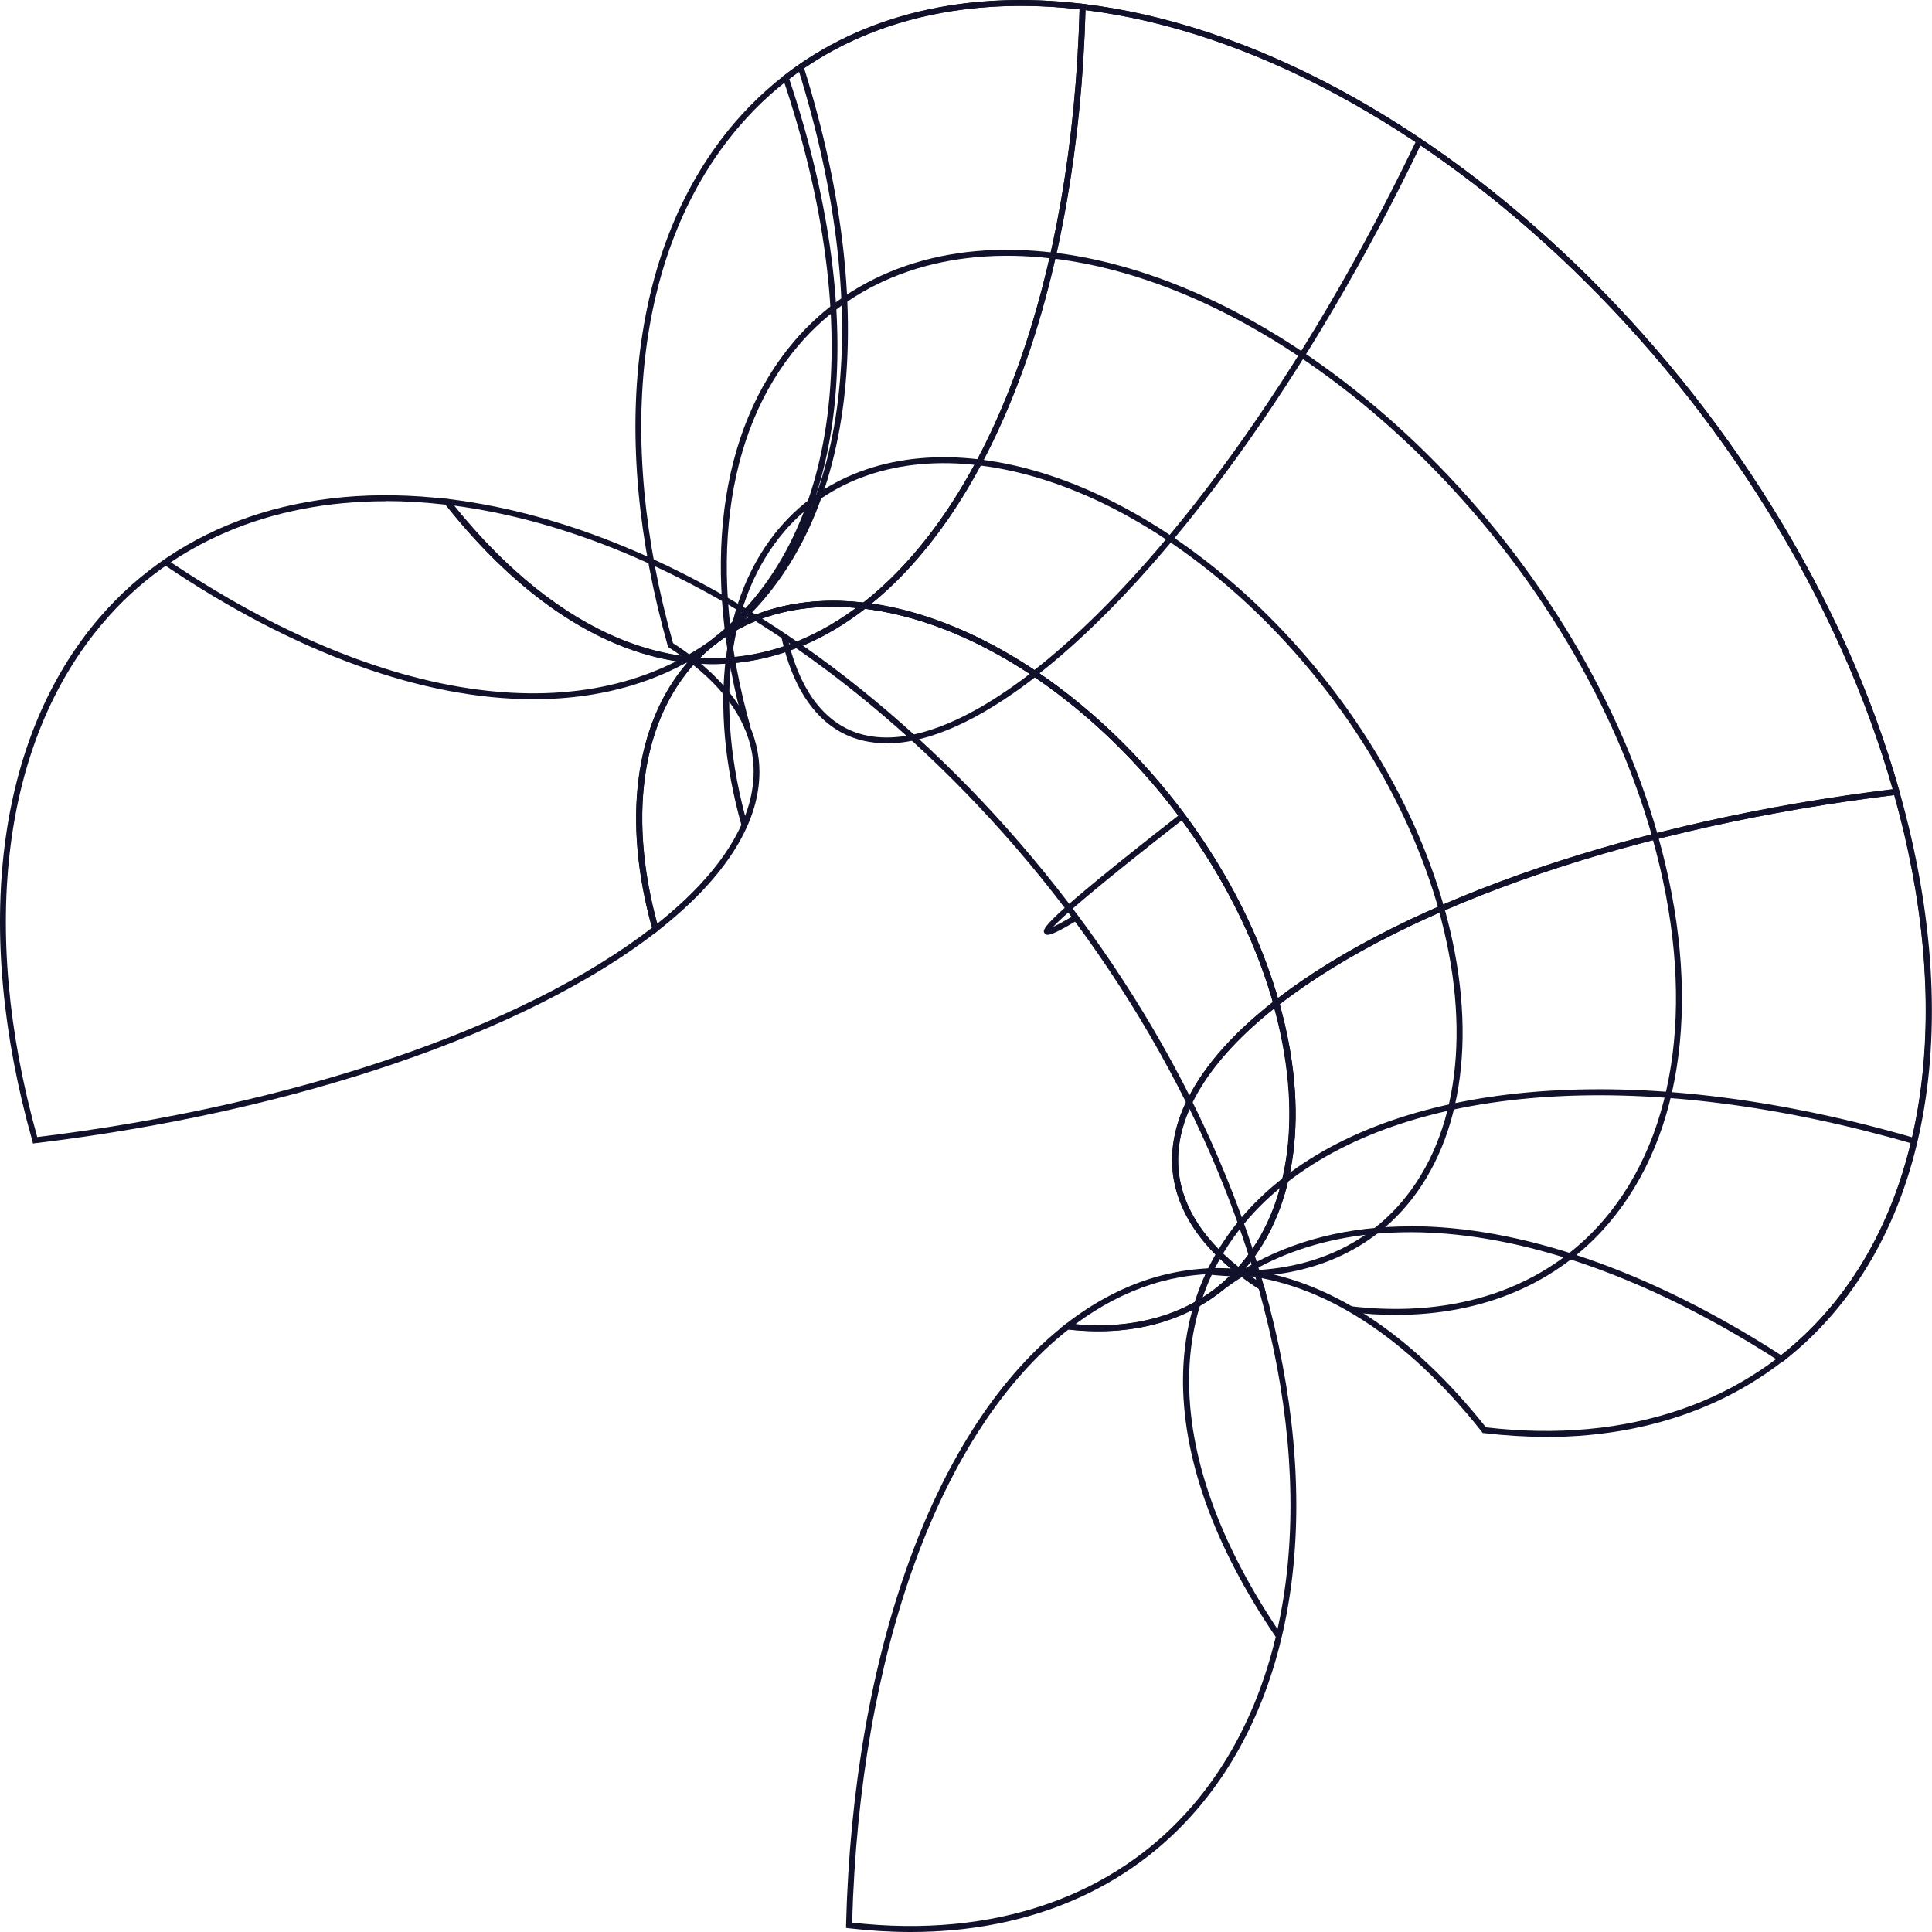 <svg width="140" height="140" viewBox="0 0 140 140" fill="none" xmlns="http://www.w3.org/2000/svg">
<path d="M2.393 82.87L2.348 82.689C-2.005 67.289 -0.252 53.485 7.164 44.806C12.998 37.983 21.975 34.906 32.433 36.162H32.523L32.58 36.241C38.086 43.222 44.191 47.069 50.183 47.624C53.157 44.467 57.555 43.064 62.654 43.675L63.174 43.731L62.767 44.048C58.866 47.092 54.649 48.404 50.353 48.065C50.262 48.156 50.183 48.257 50.093 48.359C46.407 52.67 45.548 59.55 47.719 67.244L47.764 67.38L47.651 67.47C38.21 74.825 21.364 80.573 2.597 82.836L2.416 82.859L2.393 82.87ZM27.956 36.32C19.544 36.32 12.388 39.364 7.503 45.089C0.2 53.621 -1.541 67.21 2.698 82.395C21.251 80.132 37.871 74.474 47.244 67.233C45.084 59.459 45.989 52.489 49.742 48.088C49.765 48.065 49.776 48.042 49.799 48.02C43.829 47.352 37.769 43.482 32.286 36.569C30.805 36.399 29.358 36.309 27.945 36.309L27.956 36.32ZM50.737 47.669C54.627 47.895 58.482 46.707 62.054 44.048C57.464 43.618 53.496 44.897 50.737 47.669Z" fill="#11112B"/>
<path d="M38.651 50.667C30.703 50.667 21.41 47.364 11.856 40.903L12.094 40.552C27.831 51.188 42.8 53.202 52.139 45.926L52.399 46.266C48.612 49.219 43.931 50.667 38.651 50.667Z" fill="#11112B"/>
<path d="M91.744 93.733L91.269 93.427C87.289 90.904 85.107 87.803 84.938 84.454C84.87 82.949 85.209 81.41 85.933 79.86C79.352 66.656 69.132 54.922 57.69 46.967C49.358 50.226 40.166 46.56 32.229 36.501L31.901 36.094L32.422 36.15C40.901 37.169 49.618 40.88 57.736 46.481C59.352 45.825 60.935 44.908 62.473 43.709L62.541 43.652H62.631C75.113 45.157 88.589 58.147 92.671 72.619L92.716 72.754L92.603 72.845C89.652 75.153 87.561 77.518 86.407 79.849C88.544 84.16 90.297 88.629 91.585 93.178L91.732 93.721L91.744 93.733ZM86.192 80.358C85.593 81.739 85.311 83.108 85.379 84.443C85.525 87.498 87.47 90.372 91.031 92.76C89.799 88.539 88.171 84.386 86.204 80.37L86.192 80.358ZM58.176 46.775C69.505 54.718 79.612 66.328 86.192 79.385C87.38 77.111 89.415 74.825 92.241 72.607C88.16 58.373 74.943 45.632 62.688 44.116C61.229 45.248 59.714 46.141 58.176 46.786V46.775ZM32.908 36.637C40.55 46.108 49.313 49.604 57.272 46.662C49.459 41.31 41.082 37.723 32.908 36.637Z" fill="#11112B"/>
<path d="M64.237 53.858C63.366 53.858 62.552 53.722 61.806 53.451C59.251 52.523 57.453 49.989 56.616 46.141L57.035 46.051C57.837 49.751 59.544 52.172 61.953 53.055C65.186 54.232 69.652 52.704 74.853 48.653L75.113 48.993C70.975 52.218 67.266 53.87 64.237 53.87V53.858Z" fill="#11112B"/>
<path d="M75.915 67.742C75.791 67.742 75.734 67.685 75.689 67.617C75.508 67.357 75.26 66.995 85.548 58.973L85.808 59.312C79.002 64.619 76.933 66.497 76.311 67.165C76.594 67.029 77.057 66.791 77.86 66.316L78.075 66.69C76.707 67.504 76.164 67.742 75.904 67.742H75.915Z" fill="#11112B"/>
<path d="M65.989 140C64.53 140 63.027 139.909 61.5 139.728L61.308 139.706V139.513C61.817 119.61 67.775 103.317 77.227 95.95L77.295 95.894H77.385C82.315 96.493 86.566 95.158 89.449 92.137C86.633 89.874 85.085 87.26 84.949 84.466C84.757 80.573 87.323 76.443 92.354 72.517L92.603 72.325L92.694 72.63C94.909 80.46 94.005 87.487 90.229 91.911C90.183 91.968 90.127 92.024 90.082 92.081C90.523 92.42 91.009 92.748 91.506 93.076L91.574 93.122L91.597 93.201C95.938 108.601 94.186 122.405 86.769 131.084C81.795 136.911 74.525 140 65.989 140ZM61.749 139.321C71.981 140.487 80.754 137.477 86.453 130.801C93.756 122.247 95.486 108.612 91.212 93.393C90.715 93.076 90.24 92.737 89.788 92.397C86.826 95.52 82.473 96.912 77.43 96.335C68.137 103.633 62.292 119.678 61.749 139.321ZM92.366 73.06C87.617 76.828 85.209 80.766 85.379 84.443C85.503 87.113 87.007 89.625 89.743 91.809C89.799 91.752 89.856 91.685 89.901 91.628C93.53 87.374 94.423 80.618 92.366 73.049V73.06Z" fill="#11112B"/>
<path d="M92.49 118.682C83.298 105.217 83.479 92.748 92.999 85.337L93.259 85.676C83.954 92.929 83.796 105.184 92.84 118.445L92.49 118.682Z" fill="#11112B"/>
<path d="M47.379 67.674L47.289 67.368C45.084 59.538 45.977 52.512 49.754 48.088C49.799 48.031 49.855 47.974 49.901 47.918C49.46 47.578 48.974 47.25 48.476 46.922L48.408 46.877L48.386 46.798C44.044 31.398 45.797 17.593 53.213 8.915C59.036 2.092 68.013 -0.975 78.471 0.281L78.663 0.304V0.496C78.154 20.4 72.196 36.693 62.744 44.059L62.676 44.116H62.586C57.657 43.516 53.406 44.852 50.523 47.873C53.338 50.136 54.886 52.749 55.022 55.544C55.214 59.437 52.648 63.567 47.617 67.493L47.368 67.685L47.379 67.674ZM50.24 48.178C50.183 48.235 50.138 48.303 50.081 48.359C46.452 52.614 45.559 59.369 47.617 66.939C52.365 63.171 54.773 59.233 54.604 55.556C54.48 52.885 52.976 50.373 50.24 48.19V48.178ZM48.77 46.605C49.267 46.922 49.742 47.262 50.195 47.601C53.157 44.478 57.51 43.086 62.552 43.663C71.845 36.365 77.691 20.32 78.233 0.677C68.001 -0.499 59.228 2.522 53.53 9.198C46.226 17.752 44.496 31.387 48.77 46.605Z" fill="#11112B"/>
<path d="M53.745 59.855C51.269 51.075 52.275 43.188 56.503 38.232C59.839 34.328 64.972 32.575 70.952 33.288L70.907 33.718C65.085 33.016 60.076 34.724 56.831 38.515C52.693 43.358 51.721 51.097 54.163 59.742L53.745 59.855Z" fill="#11112B"/>
<path d="M53.971 52.817C50.749 41.4 52.049 31.16 57.555 24.722C61.885 19.653 68.544 17.367 76.311 18.306L76.266 18.736C68.646 17.82 62.122 20.049 57.883 25.005C52.478 31.33 51.201 41.434 54.389 52.704L53.971 52.817Z" fill="#11112B"/>
<path d="M52.399 46.266L52.139 45.926C61.478 38.651 63.592 23.319 57.815 4.909L58.222 4.785C64.056 23.364 61.885 38.877 52.399 46.266Z" fill="#11112B"/>
<path d="M92.366 73.06L92.275 72.754C88.228 58.43 74.921 45.587 62.597 44.105L62.077 44.048L62.484 43.731C71.845 36.433 77.736 20.275 78.233 0.496V0.259L78.471 0.281C103.038 3.223 129.585 28.807 137.635 57.321L137.702 57.558L137.454 57.592C118.754 59.844 101.987 65.558 92.614 72.868L92.366 73.06ZM63.151 43.743C75.395 45.508 88.476 58.169 92.603 72.325C102.043 65.094 118.652 59.448 137.16 57.185C129.099 29.01 102.937 3.778 78.663 0.734C78.12 20.253 72.343 36.263 63.151 43.743Z" fill="#11112B"/>
<path d="M104.248 65.898C99.703 49.808 84.745 35.37 70.907 33.718L70.952 33.288C84.949 34.962 100.076 49.536 104.655 65.773L104.237 65.886L104.248 65.898Z" fill="#11112B"/>
<path d="M119.737 60.681C113.813 39.703 94.31 20.886 76.255 18.725L76.3 18.295C94.514 20.468 114.175 39.432 120.144 60.557L119.726 60.67L119.737 60.681Z" fill="#11112B"/>
<path d="M75.101 48.982L74.841 48.642C84.225 41.333 94.627 26.928 102.665 10.114L103.05 10.295C94.989 27.155 84.542 41.615 75.101 48.97V48.982Z" fill="#11112B"/>
<path d="M112.027 104.12C110.568 104.12 109.064 104.029 107.538 103.848H107.448L107.391 103.769C101.885 96.799 95.78 92.941 89.788 92.386C86.814 95.543 82.416 96.935 77.317 96.335L76.797 96.278L77.204 95.962C81.105 92.918 85.333 91.605 89.618 91.945C89.709 91.854 89.788 91.752 89.878 91.651C93.564 87.34 94.423 80.46 92.253 72.766L92.207 72.63L92.32 72.54C101.761 65.185 118.607 59.437 137.375 57.174L137.555 57.151L137.601 57.332C141.942 72.732 140.19 86.536 132.773 95.215C127.798 101.042 120.529 104.131 111.993 104.131L112.027 104.12ZM107.674 103.43C117.951 104.64 126.758 101.619 132.479 94.921C139.771 86.389 141.513 72.8 137.261 57.615C118.708 59.878 102.089 65.535 92.716 72.777C94.876 80.551 93.971 87.521 90.218 91.922C90.195 91.945 90.184 91.968 90.161 91.979C96.13 92.646 102.19 96.516 107.674 103.43ZM77.917 95.962C82.507 96.38 86.475 95.113 89.234 92.341C85.333 92.103 81.489 93.303 77.917 95.962Z" fill="#11112B"/>
<path d="M90.014 92.499C89.177 92.499 88.318 92.443 87.448 92.341L87.493 91.911C93.327 92.612 98.324 90.904 101.557 87.113C105.695 82.27 106.668 74.531 104.237 65.886L104.655 65.773C107.131 74.554 106.125 82.44 101.897 87.396C99.047 90.734 94.887 92.499 90.014 92.499Z" fill="#11112B"/>
<path d="M101.139 95.283C100.054 95.283 98.946 95.215 97.804 95.079L97.849 94.649C105.469 95.566 111.993 93.337 116.232 88.381C121.637 82.055 122.914 71.951 119.726 60.681L120.144 60.568C123.366 71.985 122.066 82.225 116.56 88.663C112.863 92.997 107.47 95.283 101.139 95.283Z" fill="#11112B"/>
<path d="M93.259 85.676L92.999 85.337C102.462 77.959 119.568 76.885 138.776 82.474L138.652 82.893C119.579 77.348 102.62 78.389 93.259 85.688V85.676Z" fill="#11112B"/>
<path d="M129.087 98.734L128.963 98.655C112.886 88.267 97.725 86.4 88.386 93.665L88.126 93.325C93.236 89.342 94.796 81.648 92.275 72.743C88.228 58.418 74.921 45.576 62.597 44.093C58.38 43.584 54.66 44.478 51.856 46.662L51.596 46.322C60.924 39.047 62.857 23.862 56.741 5.701L56.695 5.554L56.82 5.464C62.473 1.062 69.969 -0.748 78.471 0.281C103.038 3.223 129.585 28.807 137.635 57.321C142.677 75.165 139.523 90.61 129.212 98.655L129.087 98.745V98.734ZM102.202 88.856C110.15 88.856 119.455 92.013 129.065 98.202C139.138 90.248 142.191 75.017 137.216 57.423C129.212 29.067 102.835 3.619 78.425 0.7C70.093 -0.296 62.755 1.436 57.193 5.724C62.868 22.697 61.557 37.101 53.779 44.976C56.311 43.731 59.33 43.29 62.654 43.686C75.135 45.18 88.612 58.169 92.694 72.641C94.921 80.539 93.994 87.509 90.263 91.888C93.7 89.863 97.747 88.867 102.213 88.867L102.202 88.856Z" fill="#11112B"/>
</svg>
